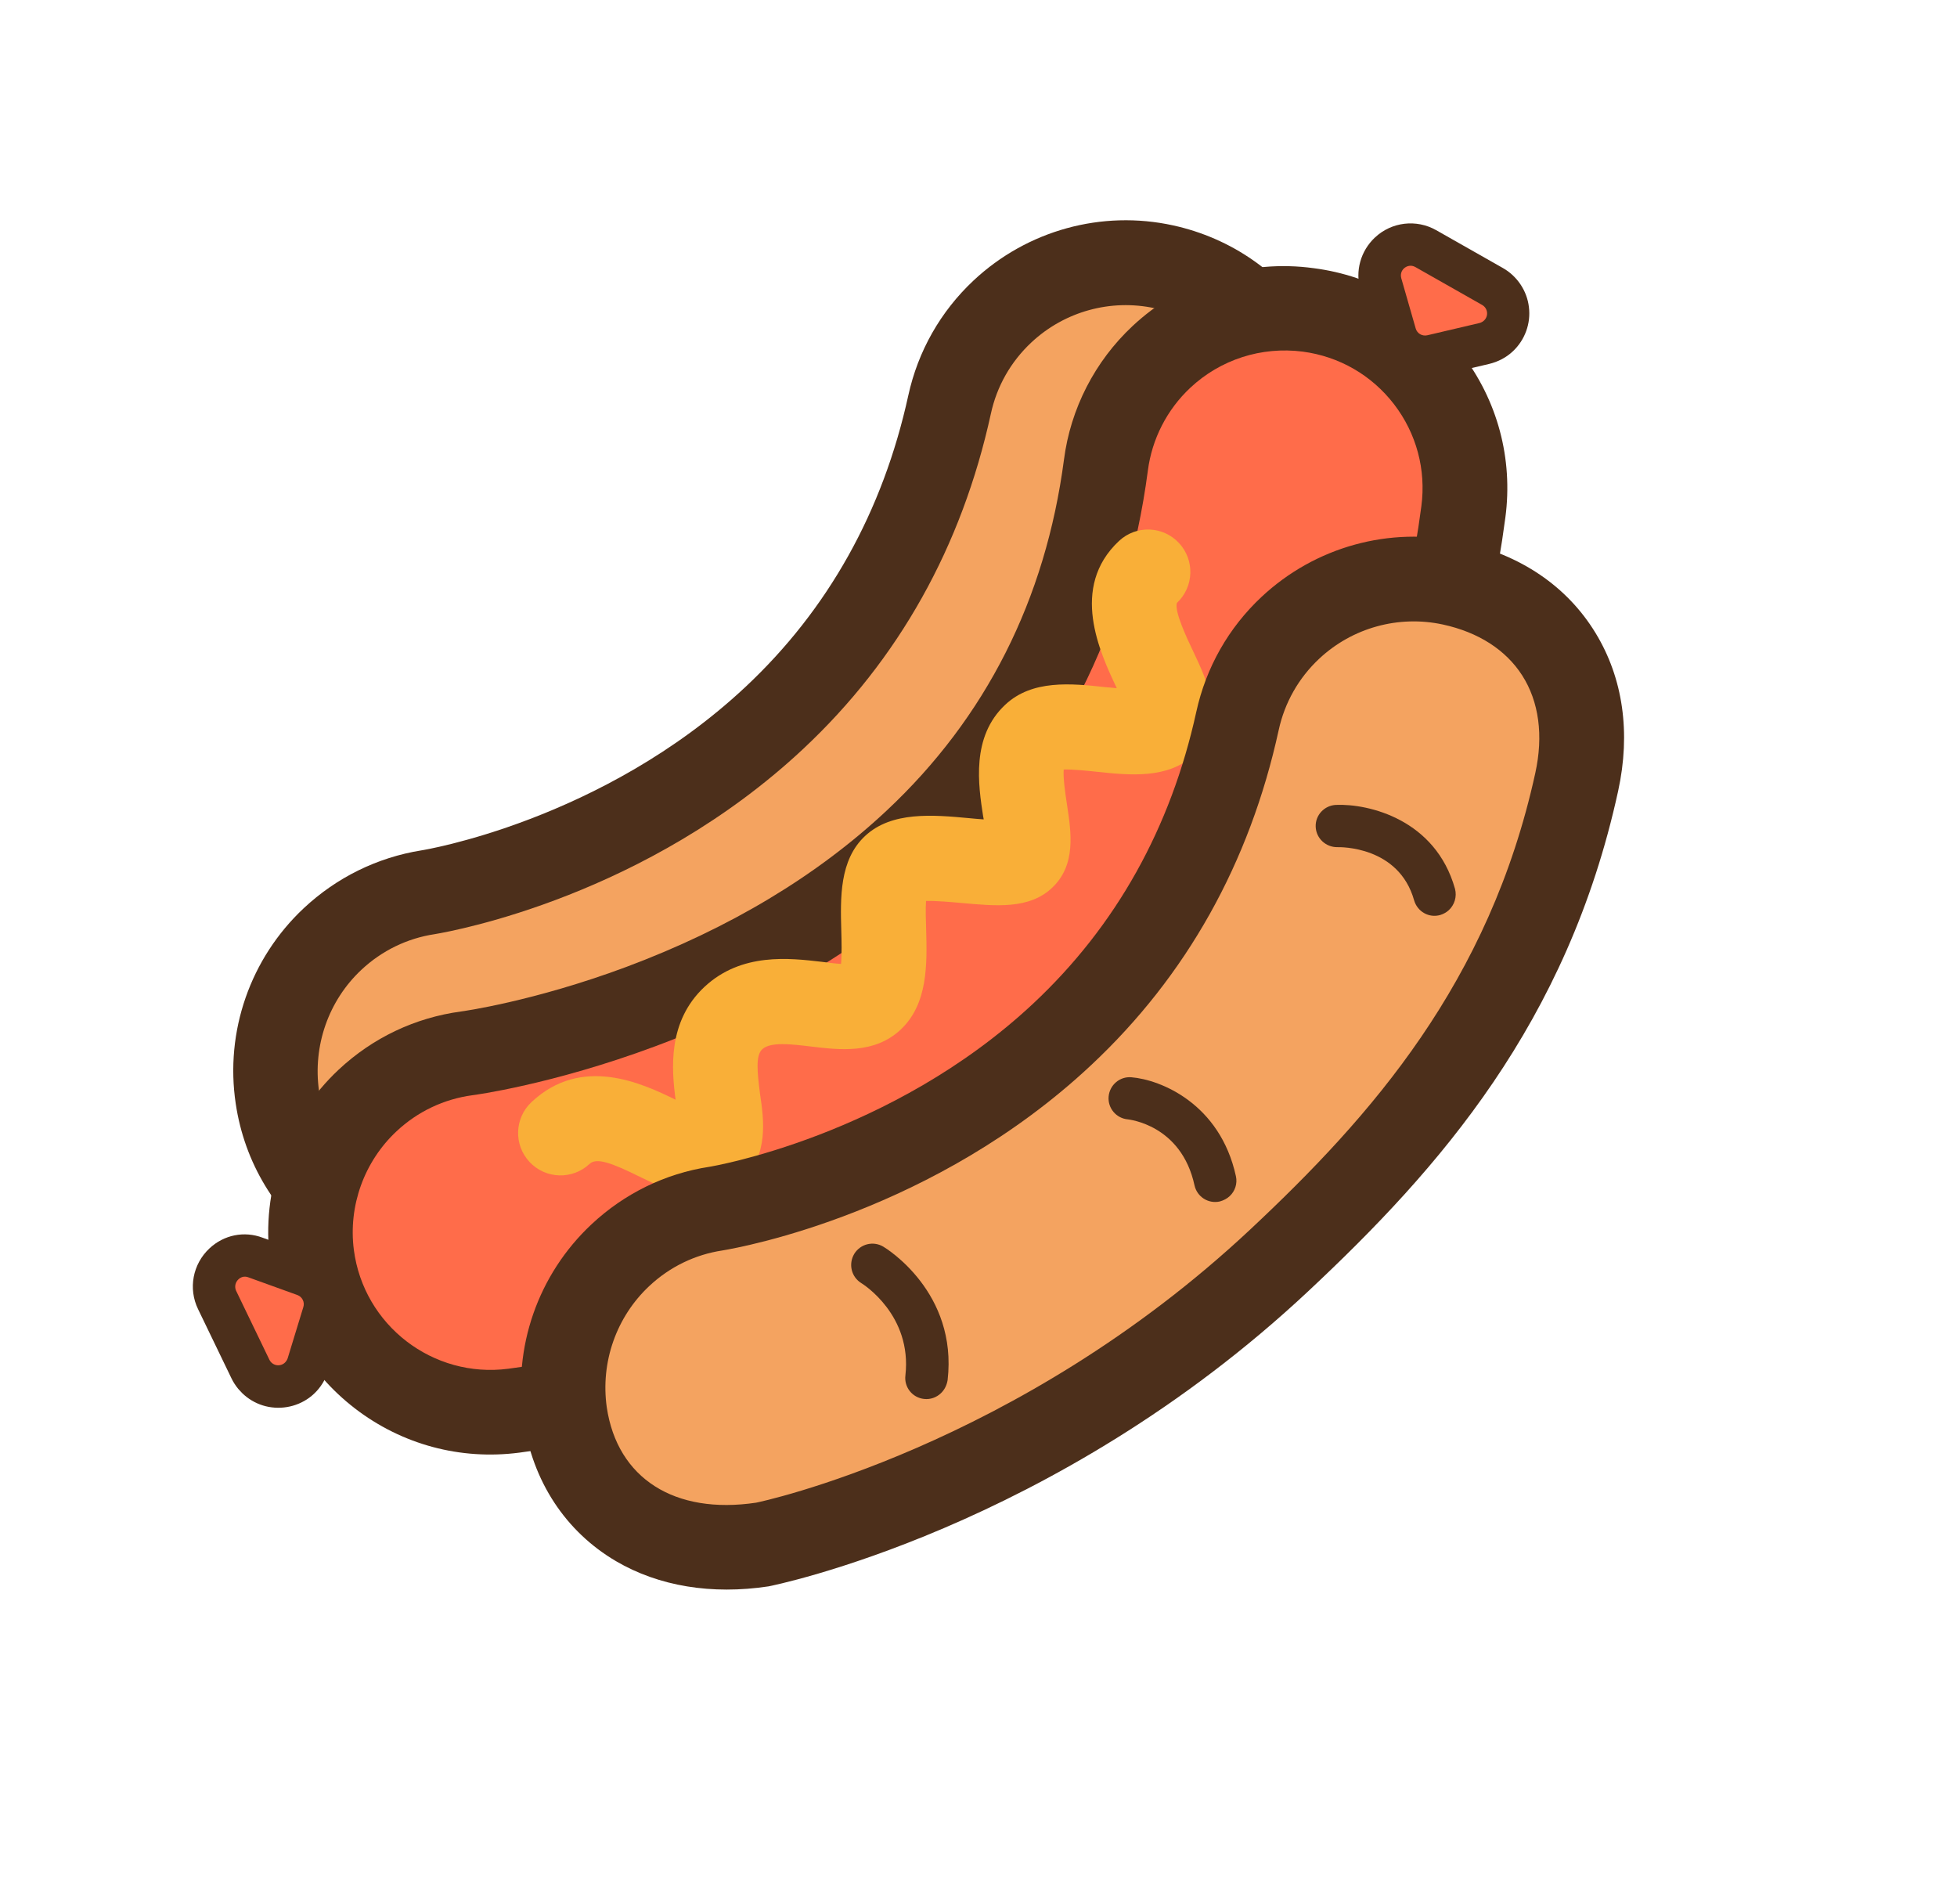 <svg width="37" height="36" viewBox="0 0 37 36" fill="none" xmlns="http://www.w3.org/2000/svg">
<g id="Hotdog" clip-path="url(#clip0_1_8962)">
<path id="Vector" d="M19.349 18.521C14.96 22.63 9.703 23.517 9.119 23.605C8.22 23.739 7.321 23.519 6.59 22.978C5.859 22.436 5.379 21.644 5.246 20.745C5.079 19.638 5.469 18.516 6.288 17.749C6.791 17.278 7.416 16.976 8.099 16.869C8.243 16.846 11.78 16.253 14.643 13.573C16.328 11.995 17.444 10.002 17.958 7.65C18.107 6.972 18.45 6.363 18.956 5.889C19.774 5.123 20.917 4.805 22.011 5.044C22.899 5.235 23.658 5.767 24.151 6.532C24.643 7.297 24.805 8.211 24.61 9.097C23.794 12.846 22.025 16.016 19.349 18.521Z" fill="#F4A360"/>
<path id="Vector_2" d="M19.895 19.103C15.5 23.218 10.248 24.237 9.24 24.399C8.131 24.565 7.021 24.289 6.117 23.622C5.212 22.954 4.622 21.975 4.457 20.865C4.251 19.498 4.732 18.116 5.744 17.168C6.364 16.588 7.132 16.21 7.965 16.076C7.992 16.073 11.383 15.524 14.094 12.986C15.657 11.523 16.693 9.668 17.173 7.475C17.356 6.638 17.783 5.887 18.407 5.302C19.42 4.354 20.83 3.965 22.18 4.261C23.279 4.502 24.218 5.155 24.823 6.099C25.429 7.045 25.631 8.17 25.392 9.268C24.539 13.178 22.69 16.487 19.895 19.103ZM6.834 18.332C6.21 18.916 5.911 19.773 6.032 20.625C6.244 22.046 7.573 23.029 8.996 22.816C9.218 22.783 14.49 21.975 18.8 17.939C21.351 15.552 23.042 12.52 23.828 8.93C23.977 8.251 23.853 7.553 23.477 6.967C23.102 6.381 22.519 5.976 21.837 5.828C21 5.646 20.126 5.887 19.499 6.474C19.11 6.838 18.846 7.303 18.734 7.821C18.184 10.335 16.991 12.468 15.185 14.158C12.229 16.925 8.618 17.593 8.216 17.66C7.699 17.738 7.22 17.971 6.834 18.332Z" fill="#4C2F1B"/>
<path id="Vector_3" d="M21.948 20.845C18.085 24.462 13.097 26.222 9.714 26.666C8.812 26.785 7.92 26.544 7.197 25.99C6.475 25.435 6.014 24.635 5.898 23.73C5.758 22.646 6.15 21.549 6.949 20.801C7.469 20.314 8.119 20.005 8.827 19.912C8.882 19.903 10.29 19.709 12.12 19.025C14.167 18.26 15.912 17.212 17.305 15.908C19.324 14.018 20.538 11.623 20.911 8.791C21.014 8.012 21.385 7.285 21.959 6.748C22.707 6.048 23.72 5.723 24.735 5.855C25.634 5.972 26.44 6.433 26.994 7.156C27.548 7.879 27.785 8.771 27.67 9.673C27.085 14.08 25.161 17.838 21.948 20.845Z" fill="#FF6C4A"/>
<path id="Vector_4" d="M22.499 21.434C18.501 25.176 13.328 27.001 9.82 27.461C8.704 27.606 7.6 27.309 6.71 26.625C5.823 25.942 5.253 24.951 5.106 23.835C4.931 22.497 5.416 21.145 6.404 20.22C7.048 19.618 7.848 19.238 8.718 19.121C8.73 19.12 10.078 18.936 11.841 18.279C13.791 17.55 15.446 16.557 16.76 15.327C18.638 13.569 19.767 11.335 20.116 8.689C20.24 7.727 20.7 6.83 21.412 6.164C22.338 5.297 23.587 4.898 24.839 5.07C25.95 5.213 26.939 5.784 27.627 6.676C28.313 7.566 28.609 8.67 28.461 9.785C27.855 14.378 25.849 18.297 22.499 21.434ZM7.496 21.387C6.885 21.959 6.583 22.797 6.69 23.627C6.875 25.053 8.185 26.061 9.61 25.875C12.87 25.449 17.68 23.751 21.404 20.264C24.478 17.386 26.318 13.787 26.873 9.569C26.964 8.88 26.781 8.196 26.358 7.644C25.934 7.092 25.32 6.738 24.629 6.647C23.849 6.547 23.075 6.796 22.504 7.331C22.064 7.743 21.779 8.299 21.702 8.897C21.305 11.917 20.01 14.473 17.852 16.493C16.382 17.869 14.548 18.973 12.4 19.775C10.439 20.506 8.95 20.703 8.935 20.704C8.394 20.776 7.896 21.012 7.496 21.387Z" fill="#4C2F1B"/>
<path id="Vector_5" d="M14.033 22.311C13.413 22.892 12.63 22.505 12.109 22.252C11.565 21.983 11.279 21.878 11.146 22.003C10.822 22.306 10.315 22.29 10.012 21.966C9.709 21.642 9.726 21.136 10.05 20.833C10.997 19.946 12.133 20.476 12.773 20.789C12.696 20.206 12.621 19.311 13.317 18.658C14.019 18.001 14.93 18.113 15.534 18.182C15.643 18.197 15.789 18.215 15.901 18.222C15.918 18.046 15.911 17.776 15.906 17.6C15.888 16.971 15.87 16.258 16.354 15.805C16.857 15.334 17.637 15.403 18.326 15.467C18.408 15.475 18.502 15.484 18.598 15.49C18.596 15.47 18.593 15.456 18.589 15.44C18.496 14.839 18.358 13.928 19.006 13.322C19.515 12.845 20.251 12.919 20.898 12.99C20.962 12.994 21.038 13.002 21.115 13.01C21.11 13.005 21.11 12.999 21.108 12.996C20.796 12.334 20.218 11.106 21.156 10.227C21.48 9.924 21.986 9.94 22.289 10.264C22.592 10.588 22.575 11.094 22.251 11.398C22.199 11.553 22.441 12.067 22.559 12.313C22.832 12.889 23.205 13.681 22.583 14.264C22.085 14.73 21.366 14.657 20.732 14.589C20.554 14.57 20.276 14.542 20.111 14.547C20.097 14.715 20.145 15.022 20.172 15.204C20.255 15.744 20.348 16.356 19.887 16.787C19.458 17.189 18.838 17.13 18.179 17.07C17.987 17.053 17.701 17.027 17.508 17.032C17.497 17.191 17.506 17.412 17.51 17.564C17.529 18.228 17.545 18.98 17.027 19.465C16.533 19.928 15.871 19.848 15.337 19.784C14.958 19.739 14.566 19.69 14.41 19.837C14.285 19.954 14.316 20.26 14.37 20.684C14.443 21.166 14.533 21.843 14.033 22.311Z" fill="#F9AF38"/>
<path id="Vector_6" d="M24.191 23.822C20.106 27.646 15.375 29.049 14.423 29.194C13.523 29.327 12.704 29.199 12.056 28.82C11.316 28.388 10.831 27.643 10.693 26.721C10.527 25.614 10.917 24.492 11.735 23.726C12.238 23.255 12.863 22.953 13.547 22.845C13.69 22.822 17.227 22.229 20.09 19.549C21.776 17.971 22.892 15.977 23.405 13.626C23.555 12.948 23.897 12.339 24.403 11.865C25.222 11.099 26.364 10.78 27.458 11.02C28.363 11.217 29.067 11.689 29.49 12.38C29.9 13.052 30.015 13.881 29.817 14.781C28.901 18.954 26.573 21.591 24.191 23.822Z" fill="#F4A360"/>
<path id="Vector_7" d="M24.735 24.409C19.914 28.924 14.583 29.979 14.53 29.989C13.456 30.151 12.456 29.987 11.647 29.513C10.691 28.951 10.069 28.003 9.897 26.841C9.69 25.474 10.171 24.092 11.184 23.144C11.806 22.562 12.575 22.186 13.408 22.058C13.438 22.054 16.847 21.488 19.538 18.968C21.101 17.504 22.137 15.65 22.618 13.456C22.801 12.62 23.227 11.868 23.851 11.284C24.864 10.336 26.274 9.947 27.624 10.242C28.748 10.486 29.627 11.082 30.166 11.966C30.687 12.82 30.834 13.853 30.593 14.955C29.637 19.339 27.213 22.09 24.735 24.409ZM12.276 24.311C11.652 24.895 11.351 25.753 11.472 26.605C11.672 27.948 12.754 28.637 14.295 28.407C14.341 28.4 19.222 27.377 23.637 23.243C25.924 21.102 28.16 18.574 29.027 14.614C29.183 13.904 29.097 13.264 28.778 12.766C28.468 12.284 27.951 11.952 27.28 11.806C26.442 11.625 25.568 11.866 24.941 12.453C24.553 12.816 24.289 13.282 24.176 13.8C23.627 16.314 22.433 18.447 20.628 20.137C17.67 22.907 14.06 23.572 13.658 23.639C13.141 23.717 12.662 23.949 12.276 24.311Z" fill="#4C2F1B"/>
<path id="Vector_8" d="M17.787 26.34C17.705 26.417 17.59 26.46 17.47 26.446C17.25 26.422 17.091 26.224 17.118 26.002C17.247 24.863 16.322 24.279 16.284 24.256C16.095 24.139 16.037 23.895 16.151 23.703C16.267 23.515 16.509 23.454 16.7 23.567C16.76 23.602 18.107 24.431 17.916 26.091C17.899 26.192 17.855 26.276 17.787 26.34ZM23.249 22.612C23.198 22.66 23.134 22.693 23.061 22.713C22.845 22.761 22.632 22.625 22.584 22.408C22.334 21.257 21.334 21.164 21.326 21.161C21.106 21.143 20.942 20.95 20.96 20.731C20.979 20.511 21.171 20.346 21.391 20.365C21.94 20.41 23.066 20.86 23.367 22.236C23.398 22.377 23.349 22.519 23.249 22.612Z" fill="#4C2F1B"/>
<path id="Vector_9" d="M27.394 17.204C27.348 17.247 27.292 17.278 27.231 17.297C27.017 17.359 26.798 17.234 26.736 17.02C26.446 15.992 25.335 16.014 25.289 16.015C25.069 16.019 24.884 15.85 24.875 15.63C24.866 15.409 25.04 15.225 25.26 15.216C25.878 15.191 27.14 15.491 27.509 16.802C27.548 16.953 27.499 17.105 27.394 17.204Z" fill="#4C2F1B"/>
<path id="Vector_10" d="M28.332 6.352C28.258 6.422 28.165 6.471 28.065 6.495L27.078 6.727C26.775 6.797 26.47 6.62 26.384 6.322L26.11 5.375C26.048 5.161 26.111 4.937 26.273 4.785C26.46 4.61 26.737 4.575 26.958 4.703L28.22 5.418C28.382 5.512 28.49 5.672 28.514 5.857C28.535 6.04 28.468 6.225 28.332 6.352Z" fill="#FF6C4A"/>
<path id="Vector_11" d="M26.544 5.074C26.598 5.024 26.681 5.004 26.759 5.048L28.021 5.764C28.137 5.831 28.143 5.98 28.058 6.059C28.035 6.081 28.007 6.096 27.974 6.106L26.986 6.338C26.889 6.36 26.795 6.305 26.767 6.213L26.493 5.259C26.474 5.187 26.495 5.119 26.544 5.074ZM25.996 4.489C25.723 4.745 25.619 5.124 25.72 5.482L25.994 6.43C26.14 6.933 26.656 7.234 27.166 7.112L28.154 6.88C28.324 6.839 28.478 6.759 28.603 6.641C28.831 6.428 28.946 6.113 28.906 5.803C28.87 5.496 28.683 5.218 28.413 5.066L27.151 4.35C26.778 4.14 26.311 4.194 25.996 4.489Z" fill="#4C2F1B"/>
<path id="Vector_12" d="M5.664 26.049C5.528 26.177 5.339 26.232 5.155 26.195C4.972 26.159 4.822 26.044 4.737 25.873L4.106 24.567C3.995 24.335 4.046 24.064 4.236 23.886C4.398 23.735 4.625 23.687 4.835 23.762L5.762 24.098C6.053 24.204 6.211 24.52 6.121 24.817L5.824 25.787C5.793 25.891 5.738 25.98 5.664 26.049Z" fill="#FF6C4A"/>
<path id="Vector_13" d="M4.508 24.185C4.556 24.139 4.623 24.119 4.696 24.147L5.624 24.482C5.714 24.516 5.765 24.616 5.735 24.709L5.438 25.68C5.426 25.712 5.408 25.739 5.386 25.76C5.3 25.84 5.152 25.824 5.093 25.704L4.462 24.397C4.429 24.317 4.454 24.235 4.508 24.185ZM3.96 23.6C3.645 23.895 3.555 24.358 3.745 24.749L4.376 26.056C4.513 26.338 4.776 26.54 5.08 26.596C5.389 26.653 5.709 26.562 5.936 26.349C6.061 26.232 6.155 26.081 6.204 25.917L6.501 24.946C6.655 24.444 6.389 23.91 5.894 23.734L4.966 23.398C4.618 23.266 4.233 23.344 3.96 23.6Z" fill="#4C2F1B"/>
</g>
<defs>
<clipPath id="clip0_1_8962">
<rect width="31.98" height="18.275" fill="white" transform="translate(0.544 22.026) rotate(-43.114)"/>
</clipPath>
</defs>
</svg>
